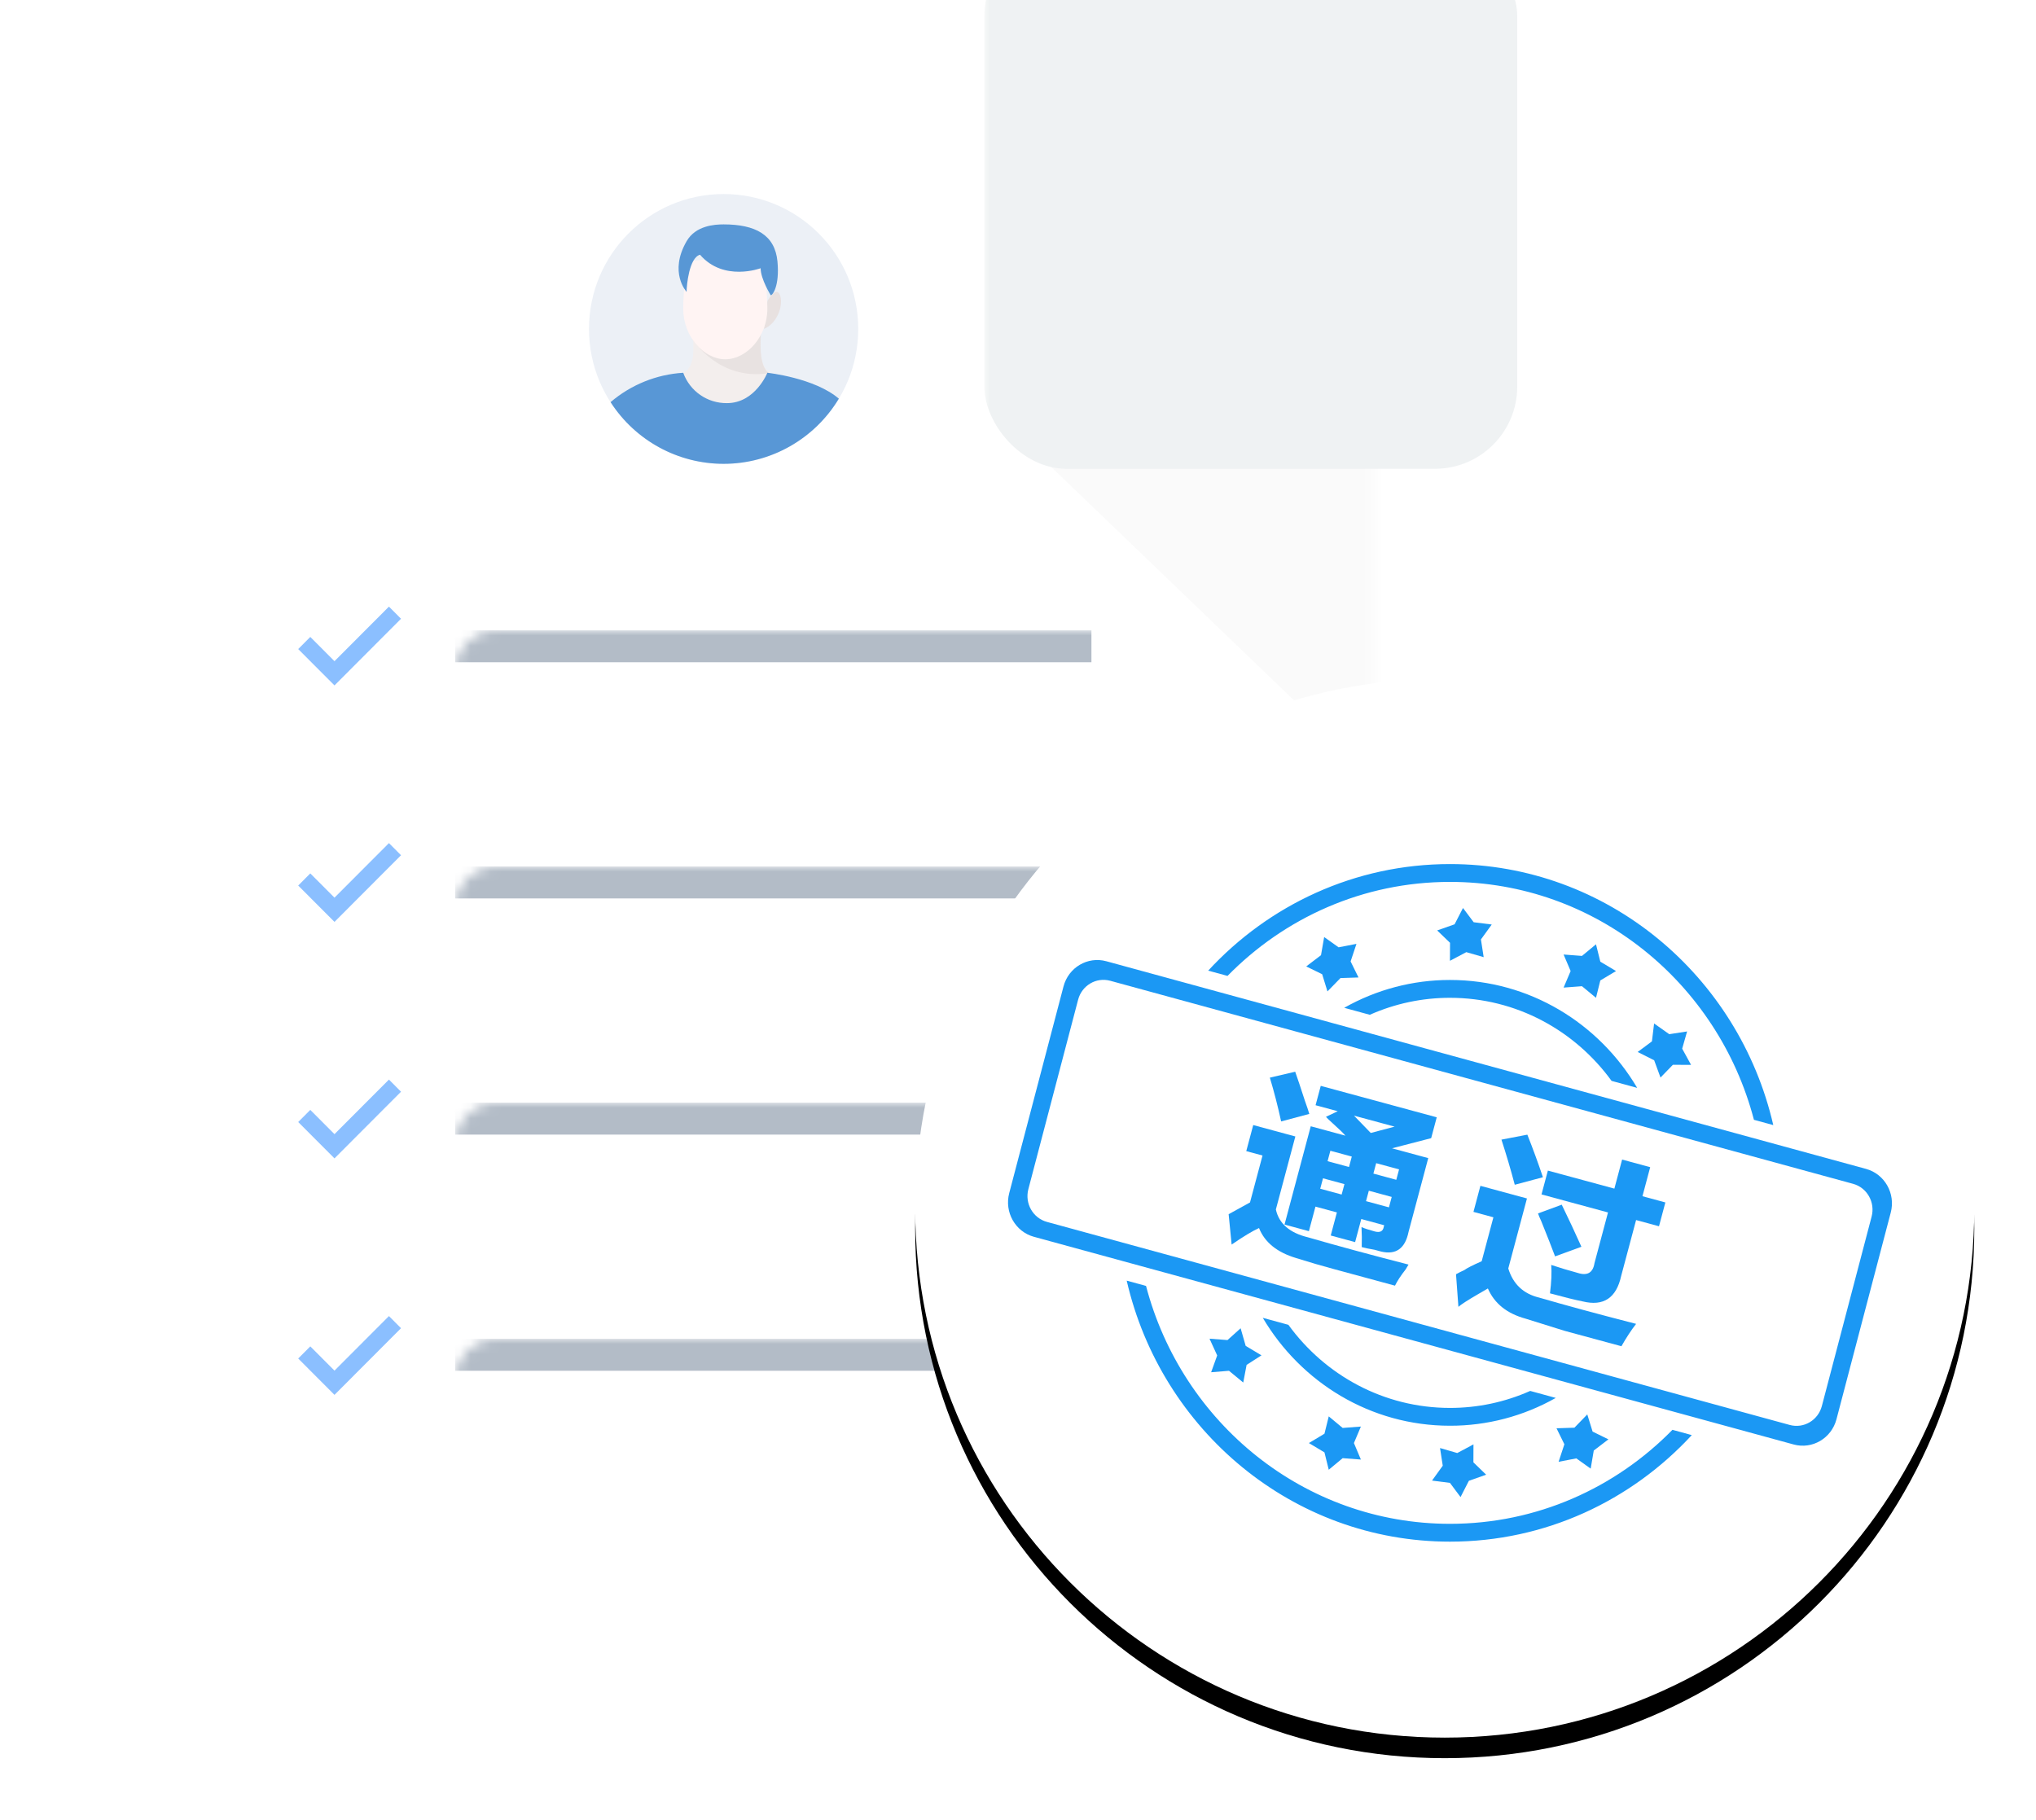 <?xml version="1.0" encoding="UTF-8"?>
<svg width="198px" height="177px" viewBox="0 0 198 177" version="1.1" xmlns="http://www.w3.org/2000/svg" xmlns:xlink="http://www.w3.org/1999/xlink">
    <!-- Generator: Sketch 43 (38999) - http://www.bohemiancoding.com/sketch -->
    <title>步骤四</title>
    <desc>Created with Sketch.</desc>
    <defs>
        <filter x="-7.8%" y="-34.2%" width="150.8%" height="141.8%" filterUnits="objectBoundingBox" id="filter-1">
            <feOffset dx="0" dy="2" in="SourceAlpha" result="shadowOffsetOuter1"></feOffset>
            <feGaussianBlur stdDeviation="3" in="shadowOffsetOuter1" result="shadowBlurOuter1"></feGaussianBlur>
            <feColorMatrix values="0 0 0 0 0.678   0 0 0 0 0.729   0 0 0 0 0.769  0 0 0 0.4 0" type="matrix" in="shadowBlurOuter1" result="shadowMatrixOuter1"></feColorMatrix>
            <feMerge>
                <feMergeNode in="shadowMatrixOuter1"></feMergeNode>
                <feMergeNode in="SourceGraphic"></feMergeNode>
            </feMerge>
        </filter>
        <path d="M90.427,0 L3.995,0 C1.792,0 0,1.788 0,3.994 L0,153.603 C0,155.801 1.789,157.598 3.995,157.598 L123.633,157.598 C125.836,157.598 127.628,155.809 127.628,153.603 L127.628,37.201 L90.427,-4.88498131e-15 Z" id="path-2"></path>
        <path d="M51.5,-9.9475983e-14 C23.057,-9.9475983e-14 0,23.057 0,51.5 C0,79.943 23.057,103 51.5,103 C79.943,103 103,79.943 103,51.5 C103,23.057 79.943,-9.9475983e-14 51.5,-9.9475983e-14 Z" id="path-4"></path>
        <filter x="-9.7%" y="-7.8%" width="119.4%" height="119.4%" filterUnits="objectBoundingBox" id="filter-5">
            <feOffset dx="0" dy="2" in="SourceAlpha" result="shadowOffsetOuter1"></feOffset>
            <feGaussianBlur stdDeviation="3" in="shadowOffsetOuter1" result="shadowBlurOuter1"></feGaussianBlur>
            <feColorMatrix values="0 0 0 0 0.678   0 0 0 0 0.729   0 0 0 0 0.769  0 0 0 0.5 0" type="matrix" in="shadowBlurOuter1"></feColorMatrix>
        </filter>
    </defs>
    <g id="Page-1" stroke="none" stroke-width="1" fill="none" fill-rule="evenodd">
        <g id="分期申请流程" transform="translate(-102, -1448)">
            <g id="申请流程" transform="translate(11, 327)">
                <g id="第四部" transform="translate(28, 1052)">
                    <g id="步骤四" transform="translate(69, 73)">
                        <g id="Group-9">
                            <g id="Rectangle-12" filter="url(#filter-1)">
                                <mask id="mask-3" fill="white">
                                    <use xlink:href="#path-2"></use>
                                </mask>
                                <use id="Mask" fill="#FFFFFF" xlink:href="#path-2"></use>
                                <polygon id="Path" fill="#FAFAFA" mask="url(#mask-3)" points="91.454 34.825 140.766 82.229 144.498 19.967"></polygon>
                                <rect fill="#EFF2F3" mask="url(#mask-3)" x="89.726" y="-12.421" width="51.825" height="52.015" rx="8"></rect>
                                <rect id="Rectangle-10" fill="#B3BCC7" mask="url(#mask-3)" x="38.261" y="55.306" width="61.88" height="3.105"></rect>
                                <polygon id="Path" fill="#8BBFFF" mask="url(#mask-3)" points="27.118 60.074 26.529 60.664 23 57.127 24.176 55.948 26.529 58.306 31.824 53 33 54.179"></polygon>
                                <polygon id="Path-Copy" fill="#8BBFFF" mask="url(#mask-3)" points="27.118 83.074 26.529 83.664 23 80.127 24.176 78.948 26.529 81.306 31.824 76 33 77.179"></polygon>
                                <polygon id="Path-Copy-2" fill="#8BBFFF" mask="url(#mask-3)" points="27.118 106.074 26.529 106.664 23 103.127 24.176 101.948 26.529 104.306 31.824 99 33 100.179"></polygon>
                                <polygon id="Path-Copy-3" fill="#8BBFFF" mask="url(#mask-3)" points="27.118 129.074 26.529 129.664 23 126.127 24.176 124.948 26.529 127.306 31.824 122 33 123.179"></polygon>
                                <rect id="Rectangle-10-Copy" fill="#B3BCC7" mask="url(#mask-3)" x="38.261" y="78.276" width="61.88" height="3.105"></rect>
                                <rect id="Rectangle-10-Copy-2" fill="#B3BCC7" mask="url(#mask-3)" x="38.261" y="101.245" width="61.88" height="3.105"></rect>
                                <rect id="Rectangle-10-Copy-3" fill="#B3BCC7" mask="url(#mask-3)" x="38.261" y="124.215" width="61.88" height="3.105"></rect>
                            </g>
                            <g id="默认头像" transform="translate(51.279, 14.846)">
                                <path d="M0,13.146 C0,20.392 5.861,26.266 13.092,26.266 C20.322,26.266 26.184,20.392 26.184,13.146 C26.184,5.9 20.322,0.026 13.092,0.026 C5.861,0.026 0,5.9 0,13.146" id="Fill-1" fill="#ECF0F6"></path>
                                <path d="M10.146,11.834 L10.146,15.114 C10.146,15.114 10.261,17.249 8.837,17.574 C8.837,17.574 8.791,21.018 13.419,21.018 L13.419,11.834 L10.146,11.834 Z M16.692,11.834 L16.692,15.114 C16.692,15.114 16.578,17.249 18.001,17.574 C18.001,17.574 18.047,21.018 13.419,21.018 L13.419,11.834 L16.692,11.834 L16.692,11.834 Z" id="Fill-2" fill="#F3EEED"></path>
                                <path d="M10.049,14.13 C10.049,14.13 12.585,18.228 17.494,17.444 C16.318,16.635 16.813,13.474 16.692,13.474 L9.819,14.13 L10.049,14.13 Z" id="Fill-3" fill="#E8E2E1"></path>
                                <path d="M13.092,26.266 C8.649,26.266 4.509,24.007 2.098,20.267 C4.081,18.571 6.562,17.568 9.164,17.41 C9.811,19.202 11.518,20.386 13.419,20.362 C16.172,20.362 17.347,17.41 17.347,17.41 C17.347,17.41 21.929,17.895 24.299,19.929 C21.928,23.862 17.677,26.266 13.092,26.266" id="Fill-4" fill="#5897D6"></path>
                                <path d="M17.347,10.446 C17.347,10.446 18.129,8.993 18.535,9.771 C18.941,10.548 18.489,12.513 17.019,13.146 L17.347,10.446" id="Fill-5" fill="#E8E1E0"></path>
                                <path d="M13.256,6.258 C14.237,6.258 17.019,6.586 17.019,6.586 C17.019,6.586 17.347,9.735 17.347,11.178 C17.347,13.894 15.334,16.098 13.256,16.098 C11.177,16.098 9.164,13.894 9.164,11.178 C9.164,9.472 9.492,6.586 9.492,6.586 C9.492,6.586 12.483,6.258 13.256,6.258" id="Fill-6" fill="#FFF4F3"></path>
                                <path d="M9.492,4.618 C10.375,3.086 12.228,2.978 13.092,2.978 C16.172,2.978 18.086,3.988 18.329,6.586 C18.554,9.026 17.821,9.909 17.674,9.866 C17.674,9.866 16.692,8.288 16.692,7.242 C16.692,7.242 13.092,8.593 10.801,5.93 C9.753,6.195 9.492,8.882 9.492,9.538 C9.492,9.538 7.737,7.658 9.492,4.618 Z" id="Fill-7" fill="#5897D5"></path>
                            </g>
                        </g>
                        <g id="Group-6" transform="translate(83, 62)">
                            <g id="成功-2">
                                <use fill="black" fill-opacity="1" filter="url(#filter-5)" xlink:href="#path-4"></use>
                                <use fill="#FFFFFF" fill-rule="evenodd" xlink:href="#path-4"></use>
                            </g>
                            <g id="通过" transform="translate(9, 18)" fill="#1B98F4">
                                <path d="M55.846,11.918 L57.21,13.046 L57.631,11.355 L59.159,10.444 L57.631,9.533 L57.21,7.843 L55.846,8.971 L54.059,8.836 L54.743,10.444 L54.059,12.053 L55.846,11.918 Z M43.011,64.206 C28.851,64.206 16.941,54.391 13.451,41.068 L11.571,40.553 C14.921,55.106 27.726,65.94 43.011,65.94 C52.28,65.94 60.635,61.957 66.525,55.577 L64.645,55.063 C59.109,60.712 51.459,64.206 43.011,64.206 L43.011,64.206 Z" id="Fill-1"></path>
                                <path d="M21.518,49.322 L22.905,50.463 L23.232,48.747 L24.677,47.819 L23.143,46.9 L22.65,45.186 L21.374,46.334 L19.625,46.201 L20.371,47.83 L19.782,49.464 L21.518,49.322 Z M43.011,13.046 C49.45,13.046 55.164,16.224 58.725,21.126 L61.216,21.807 C57.497,15.517 50.736,11.311 43.011,11.311 C39.408,11.307 35.865,12.24 32.724,14.018 L35.211,14.698 C37.668,13.606 40.325,13.043 43.011,13.046 Z M45.315,5.696 L44.275,4.311 L43.458,5.897 L41.764,6.493 L43.014,7.695 L43.007,9.447 L44.597,8.605 L46.287,9.092 L46.02,7.369 L47.071,5.918 L45.315,5.696 L45.315,5.696 Z" id="Fill-2"></path>
                                <path d="M43.011,1.773 C57.17,1.773 69.081,11.587 72.57,24.912 L74.451,25.426 C71.1,10.873 58.296,0.039 43.011,0.039 C33.742,0.039 25.387,4.022 19.497,10.403 L21.376,10.916 C26.913,5.267 34.562,1.773 43.011,1.773" id="Fill-3"></path>
                                <path d="M64.333,16.584 L62.86,15.543 L62.649,17.283 L61.262,18.315 L62.868,19.123 L63.483,20.802 L64.685,19.562 L66.455,19.568 L65.591,17.992 L66.069,16.318 L64.333,16.584 Z M32.177,8.134 L30.774,7.137 L30.467,8.901 L29.03,9.994 L30.58,10.752 L31.095,12.424 L32.359,11.127 L34.114,11.068 L33.346,9.509 L33.915,7.8 L32.177,8.134 Z M83.472,29.687 L9.588,9.489 C7.775,8.994 5.911,10.091 5.425,11.942 L0.146,32.043 C-0.34,33.893 0.736,35.795 2.55,36.291 L76.433,56.489 C78.247,56.985 80.11,55.887 80.596,54.037 L85.874,33.936 C86.362,32.085 85.285,30.183 83.472,29.687 Z M84.014,34.324 L79.175,52.75 C78.81,54.138 77.412,54.961 76.052,54.59 L3.811,34.841 C2.45,34.468 1.643,33.042 2.008,31.655 L6.847,13.228 C7.211,11.84 8.61,11.017 9.97,11.389 L82.21,31.138 C83.57,31.51 84.379,32.936 84.014,34.324 Z M32.574,54.881 L31.221,53.755 L30.803,55.442 L29.289,56.35 L30.803,57.258 L31.221,58.946 L32.574,57.82 L34.346,57.955 L33.668,56.35 L34.346,54.746 L32.574,54.881 Z M55.298,57.842 L56.693,58.838 L56.993,57.079 L58.418,55.991 L56.878,55.234 L56.363,53.566 L55.112,54.856 L53.37,54.914 L54.135,56.469 L53.573,58.172 L55.298,57.842 Z M43.005,60.222 L44.037,61.604 L44.848,60.021 L46.528,59.428 L45.288,58.228 L45.294,56.479 L43.718,57.321 L42.042,56.835 L42.307,58.553 L41.264,60.002 L43.005,60.222 Z M50.811,51.28 C48.353,52.373 45.697,52.936 43.011,52.933 C36.57,52.933 30.858,49.755 27.296,44.851 L24.805,44.17 C28.524,50.46 35.285,54.666 43.011,54.666 C46.613,54.671 50.157,53.739 53.297,51.96 L50.811,51.28 L50.811,51.28 Z" id="Fill-4"></path>
                                <path d="M29.328,24.337 C29.249,24.056 29.105,23.629 28.899,23.055 C28.478,21.751 28.163,20.811 27.957,20.236 L25.492,20.811 C25.902,22.165 26.266,23.584 26.59,25.069 L29.328,24.337 Z M26.078,33.63 L27.972,26.532 L23.876,25.422 L23.199,27.957 L24.78,28.385 L23.562,32.948 L21.485,34.093 L21.776,37.046 C22.908,36.266 23.796,35.73 24.439,35.438 C24.992,36.831 26.197,37.804 28.052,38.359 C29.307,38.755 30.57,39.123 31.841,39.464 L37.662,41.042 C37.886,40.585 38.232,40.057 38.7,39.459 C38.799,39.28 38.892,39.123 38.979,38.992 C35.23,38.027 31.972,37.144 29.207,36.343 C27.421,35.91 26.377,35.006 26.078,33.63 L26.078,33.63 Z" id="Fill-5"></path>
                                <path d="M29.939,23.493 L32.095,24.077 L30.948,24.621 C31.065,24.757 31.29,24.973 31.623,25.27 C32.202,25.79 32.611,26.185 32.847,26.456 L29.47,25.54 L26.919,35.1 L29.29,35.743 L29.928,33.354 L32.012,33.919 L31.413,36.164 L33.784,36.807 L34.383,34.562 L36.611,35.165 L36.572,35.31 C36.504,35.757 36.206,35.91 35.68,35.767 C35.105,35.611 34.68,35.47 34.406,35.344 C34.442,35.975 34.449,36.626 34.426,37.291 C34.76,37.382 35.175,37.468 35.667,37.55 L36.313,37.725 C37.763,38.067 38.653,37.427 38.982,35.808 L40.896,28.638 L37.374,27.683 L41.181,26.696 L41.722,24.668 L30.442,21.61 L29.939,23.493 Z M32.475,32.18 L30.391,31.615 L30.662,30.601 L32.746,31.166 L32.475,32.18 Z M37.073,33.426 L34.846,32.823 L35.117,31.809 L37.344,32.413 L37.073,33.426 Z M38.059,29.733 L37.788,30.747 L35.561,30.143 L35.832,29.129 L38.059,29.733 Z M37.627,25.577 L35.306,26.191 L33.675,24.506 L37.627,25.577 Z M33.19,29.5 L31.106,28.936 L31.377,27.922 L33.461,28.486 L33.19,29.5 Z M48.68,39.369 L50.496,32.561 L45.969,31.333 L45.293,33.868 L47.233,34.394 L46.093,38.668 C45.22,39.052 44.654,39.339 44.399,39.529 C44.126,39.652 43.859,39.787 43.597,39.933 L43.83,43.103 C44.099,42.865 44.72,42.463 45.693,41.899 C46.117,41.651 46.452,41.458 46.696,41.316 C47.332,42.783 48.559,43.763 50.38,44.257 C51.517,44.616 52.773,45.009 54.15,45.434 L59.683,46.934 C60.167,46.082 60.643,45.358 61.111,44.759 C57.313,43.781 54.175,42.93 51.697,42.207 C50.151,41.84 49.146,40.894 48.68,39.369 Z M52.049,30.496 C51.581,29.103 51.076,27.723 50.534,26.357 L48.015,26.84 C48.487,28.291 48.919,29.754 49.31,31.229 L52.049,30.496 L52.049,30.496 Z" id="Fill-6"></path>
                                <path d="M62.481,29.519 L59.75,28.779 L58.997,31.604 L52.53,29.851 L51.911,32.168 L58.378,33.922 L57.064,38.847 C56.915,39.79 56.367,40.108 55.423,39.8 C54.56,39.566 53.704,39.308 52.855,39.026 C52.914,39.768 52.874,40.689 52.735,41.789 C54.171,42.179 55.232,42.441 55.915,42.574 C57.94,43.072 59.188,42.245 59.659,40.094 L61.109,34.662 L63.337,35.266 L63.956,32.948 L61.728,32.344 L62.481,29.519" id="Fill-7"></path>
                                <path d="M53.231,38.195 L55.792,37.259 C55.176,35.884 54.538,34.52 53.879,33.167 L51.571,34.017 C51.628,34.188 51.738,34.451 51.901,34.806 C52.488,36.26 52.931,37.39 53.231,38.195" id="Fill-8"></path>
                            </g>
                        </g>
                    </g>
                </g>
            </g>
        </g>
    </g>
</svg>